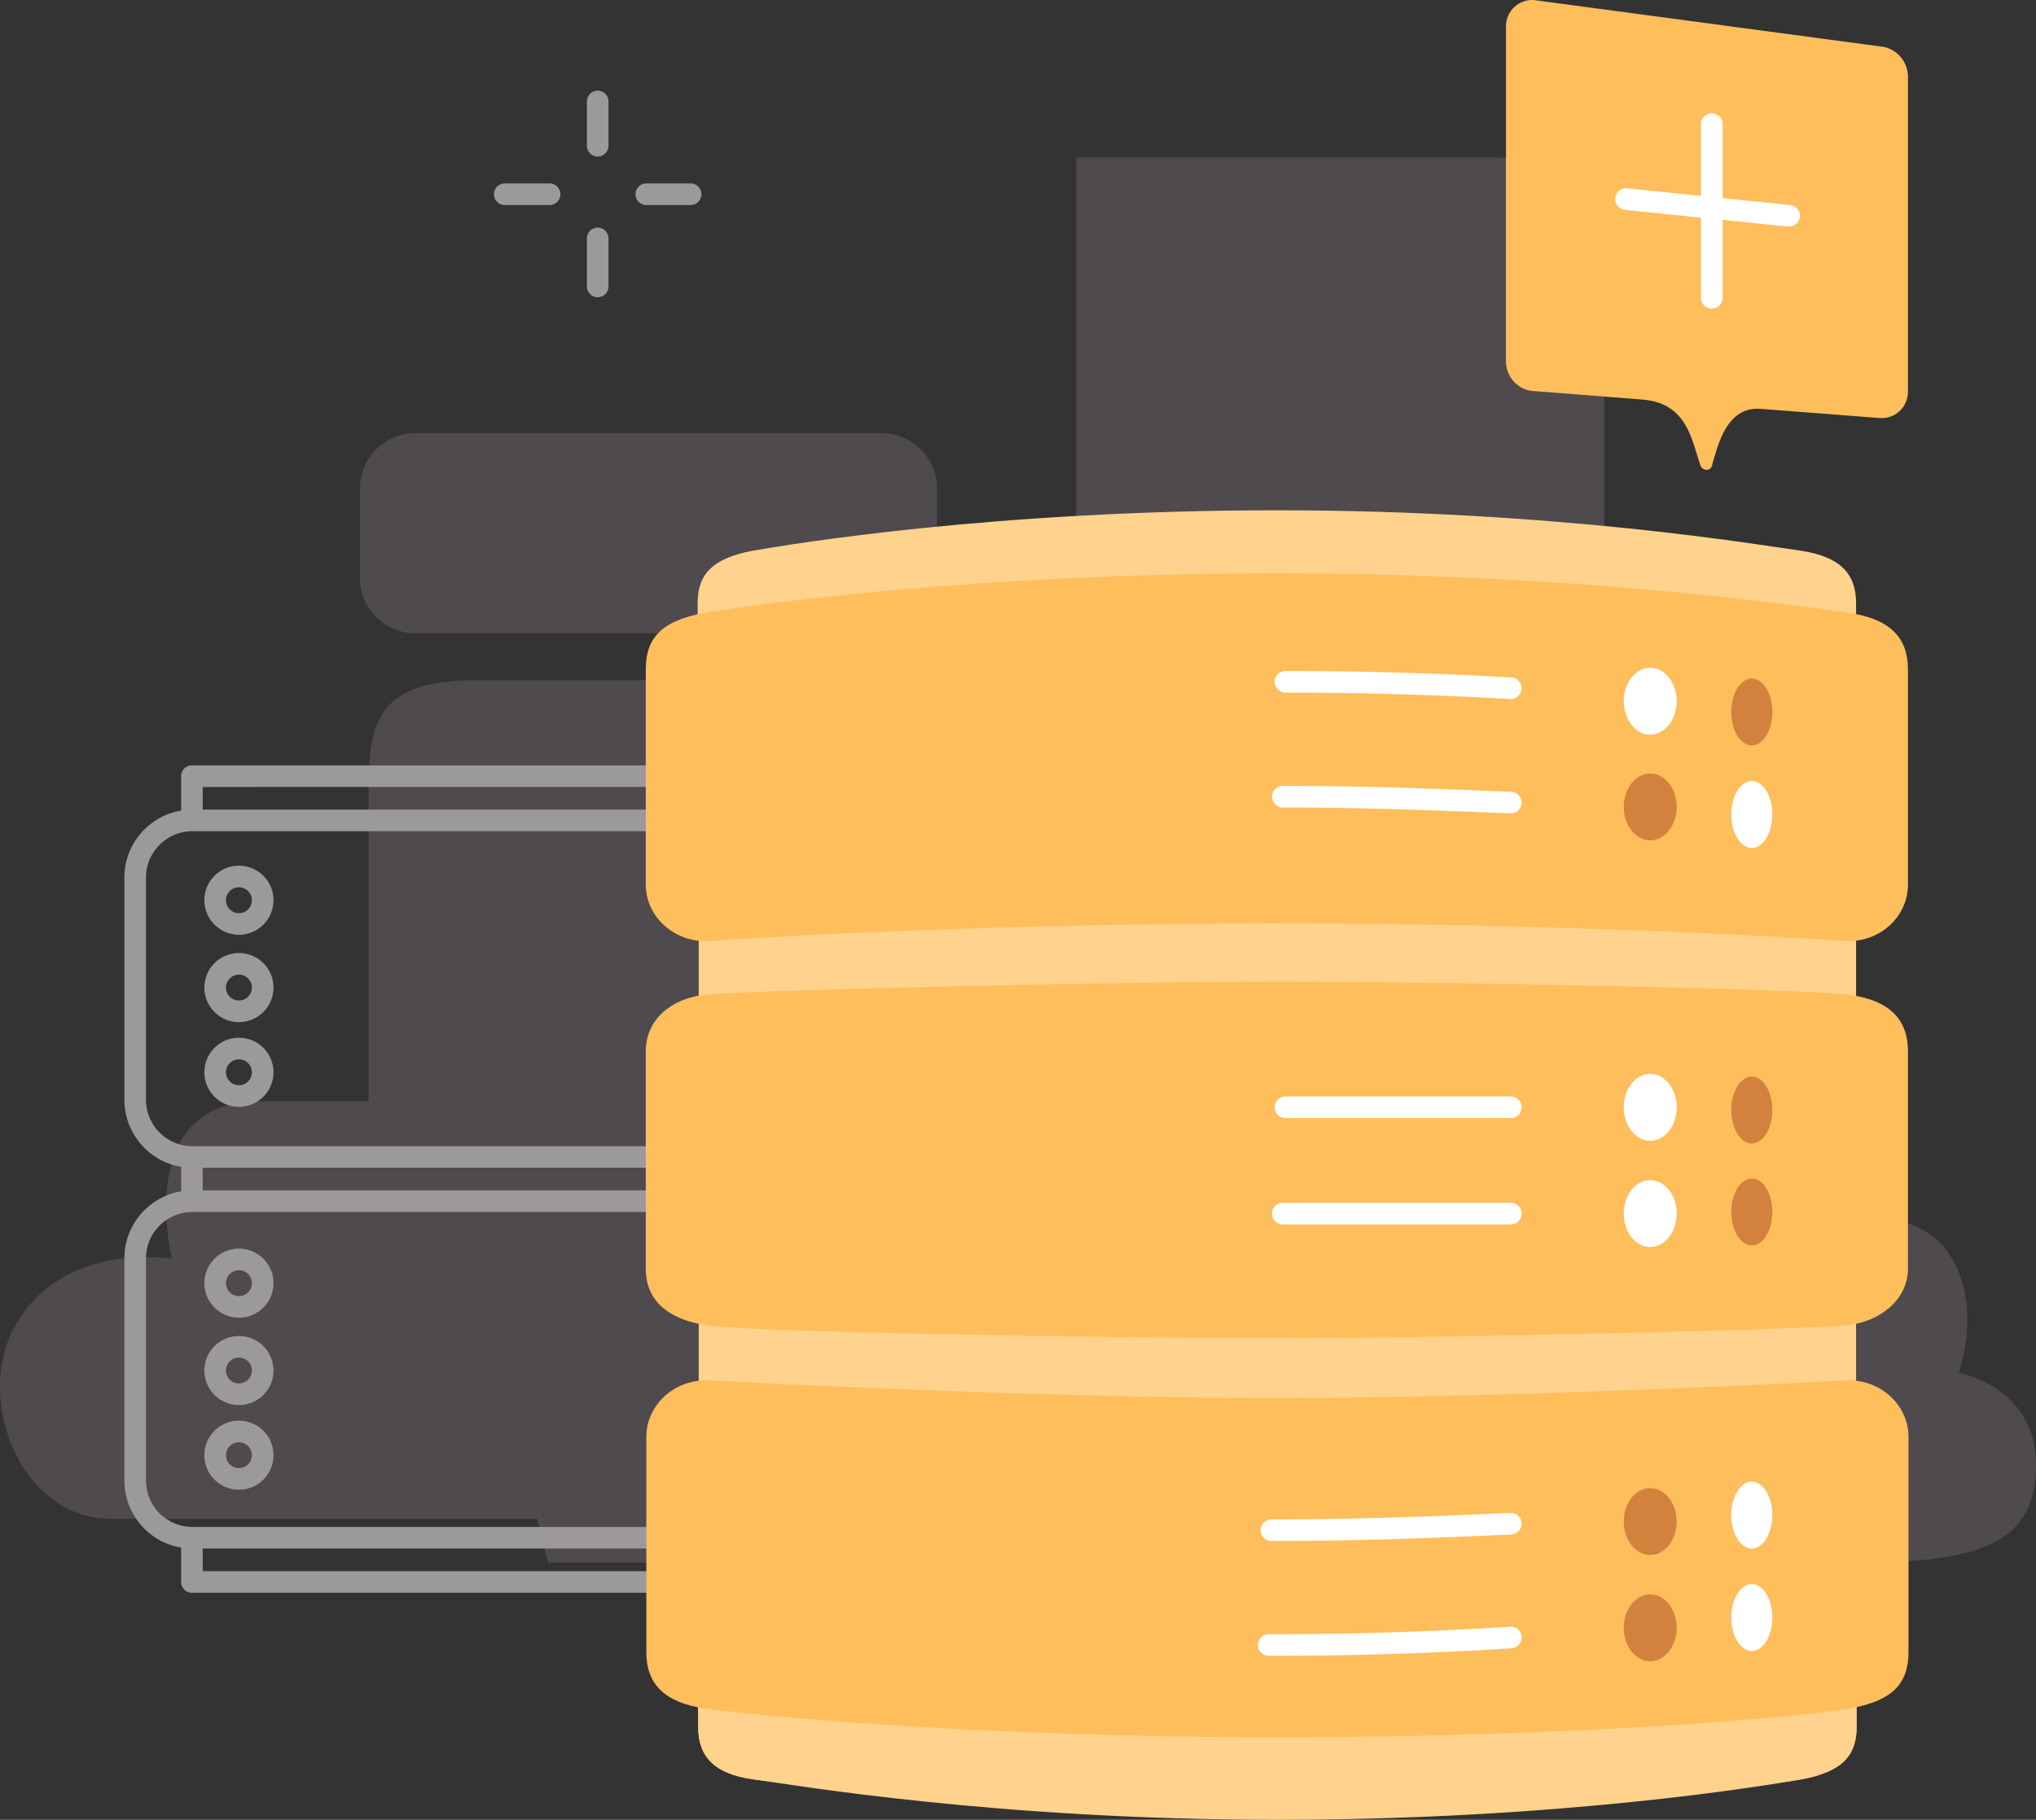 <svg xmlns="http://www.w3.org/2000/svg" width="377" height="337" fill="none" viewBox="0 0 377 337"><rect x="0" y="0" width="377" height="337" fill="#333333" stroke="none"/><path fill="#4E4A4E" d="M163.299 117.269h-86.44c-5.603 0-10.206-4.594-10.206-10.187v-16.68c0-5.593 4.602-10.187 10.205-10.187H163.3c5.603 0 10.205 4.594 10.205 10.187v16.68c0 5.593-4.602 10.187-10.205 10.187"/><path fill="#4E4A4E" d="M99.469 281.266H20.53c-16.908 0-25.612-22.772-17.408-36.355 9.305-15.282 28.714-11.786 28.714-11.786s-7.304-29.164 16.107-29.164h20.31v-56.93c0-12.585.9-21.075 20.01-21.075h111.052V29.175h77.837c11.005 0 19.909 9.688 19.909 21.573v67.418h19.109a13.65 13.65 0 0 1 13.707 13.683v93.086s22.911-3.396 30.314 6.292c7.404 9.689 2.501 22.972 2.501 22.972S377 256.796 377 271.178c0 13.584-8.604 18.178-32.115 18.178H101.47z"/><path fill="#9C999C" fill-rule="evenodd" d="M33.538 143.738a2 2 0 0 1 2-2h142.668a2 2 0 0 1 2 2v6.347c6.049.961 10.605 6.211 10.605 12.43v41.15c0 6.22-4.557 11.469-10.606 12.43v4.504c6.049.961 10.606 6.21 10.606 12.43v41.15c0 6.219-4.556 11.469-10.605 12.43v6.347a2 2 0 0 1-2 2H35.538a2 2 0 0 1-2-2v-6.364c-6-1.002-10.505-6.228-10.505-12.413v-41.15c0-6.286 4.59-11.416 10.505-12.412v-4.539c-6-1.002-10.505-6.228-10.505-12.413v-41.15c0-6.286 4.59-11.416 10.505-12.412zm4 6.19h138.668v-4.19H37.538m-1.918 8.19c-4.705.01-8.587 3.821-8.587 8.587v41.15c0 4.697 3.816 8.587 8.605 8.587h142.568c4.789 0 8.605-3.89 8.605-8.587v-41.15c0-4.697-3.816-8.587-8.605-8.587zm1.918 62.324v4.19h138.667v-4.19zm-1.943 66.514h142.611c4.789 0 8.605-3.89 8.605-8.587v-41.15c0-4.697-3.816-8.587-8.605-8.587H35.638c-4.713 0-8.605 3.814-8.605 8.587v41.15c0 4.683 3.793 8.563 8.562 8.587m140.611 4H37.538v4.19h138.668z" clip-rule="evenodd"/><path fill="#9C999C" fill-rule="evenodd" d="M37.84 166.708a6.4 6.4 0 0 1 6.402-6.395 6.4 6.4 0 0 1 6.402 6.395 6.4 6.4 0 0 1-6.402 6.395 6.4 6.4 0 0 1-6.402-6.395m6.402-2.395a2.4 2.4 0 0 0-2.402 2.395 2.4 2.4 0 0 0 2.402 2.395 2.4 2.4 0 0 0 2.402-2.395 2.4 2.4 0 0 0-2.402-2.395m-6.402 18.574a6.4 6.4 0 0 1 6.402-6.395 6.4 6.4 0 0 1 6.402 6.395 6.4 6.4 0 0 1-6.402 6.394 6.4 6.4 0 0 1-6.402-6.394m6.402-2.395a2.4 2.4 0 0 0-2.402 2.395 2.4 2.4 0 0 0 2.402 2.394 2.4 2.4 0 0 0 2.402-2.394 2.4 2.4 0 0 0-2.402-2.395m-6.402 18.079a6.4 6.4 0 0 1 6.402-6.394 6.4 6.4 0 0 1 6.402 6.394 6.4 6.4 0 0 1-6.402 6.395 6.4 6.4 0 0 1-6.402-6.395m6.402-2.394a2.4 2.4 0 0 0-2.402 2.394 2.4 2.4 0 0 0 2.402 2.395 2.4 2.4 0 0 0 2.402-2.395 2.4 2.4 0 0 0-2.402-2.394m-6.402 41.445a6.4 6.4 0 0 1 6.402-6.395 6.4 6.4 0 0 1 6.402 6.395 6.4 6.4 0 0 1-6.402 6.394 6.4 6.4 0 0 1-6.402-6.394m6.402-2.395a2.4 2.4 0 0 0-2.402 2.395 2.4 2.4 0 0 0 2.402 2.394 2.4 2.4 0 0 0 2.402-2.394 2.4 2.4 0 0 0-2.402-2.395m-6.402 18.575a6.4 6.4 0 0 1 6.402-6.395 6.4 6.4 0 0 1 6.402 6.395 6.4 6.4 0 0 1-6.402 6.394 6.4 6.4 0 0 1-6.402-6.394m6.402-2.395a2.4 2.4 0 0 0-2.402 2.395 2.4 2.4 0 0 0 2.402 2.394 2.4 2.4 0 0 0 2.402-2.394 2.4 2.4 0 0 0-2.402-2.395m-6.402 18.074a6.4 6.4 0 0 1 6.402-6.395 6.4 6.4 0 0 1 6.402 6.395 6.4 6.4 0 0 1-6.402 6.395 6.4 6.4 0 0 1-6.402-6.395m6.402-2.395a2.4 2.4 0 0 0-2.402 2.395 2.4 2.4 0 0 0 2.402 2.395 2.4 2.4 0 0 0 2.402-2.395 2.4 2.4 0 0 0-2.402-2.395" clip-rule="evenodd"/><path fill="#FFD28D" d="M333.479 157.919s-41.82-2.996-97.046-2.996c-55.827 0-97.046 2.996-97.046 2.996-5.603 0-10.205-4.294-10.205-9.688v-36.555c0-5.293 2.701-8.29 10.205-9.688 7.403-1.299 45.021-7.49 97.046-7.49 52.024 0 89.742 6.491 97.046 7.49 7.303 1.099 10.205 4.295 10.205 9.688v36.555c0 5.394-4.503 9.688-10.205 9.688M139.488 273.578s41.819 2.996 97.045 2.996c55.827 0 97.046-2.996 97.046-2.996 5.603 0 10.205 4.294 10.205 9.688v36.555c0 5.294-2.701 8.29-10.205 9.688-7.403 1.299-45.021 7.491-97.046 7.491-52.024 0-89.742-6.492-97.045-7.491-7.304-.999-10.205-4.295-10.205-9.688v-36.555c.1-5.394 4.602-9.688 10.205-9.688"/><path fill="#FFD28D" d="M139.488 273.578s41.819 2.996 97.045 2.996c55.827 0 97.046-2.996 97.046-2.996 5.603 0 10.205 4.294 10.205 9.688v36.555c0 5.294-2.701 8.29-10.205 9.688-7.403 1.299-45.021 5.493-97.046 5.493-52.024 0-89.742-4.494-97.045-5.493-7.304-.999-10.205-4.295-10.205-9.688v-36.555c.1-5.394 4.602-9.688 10.205-9.688"/><path fill="#FFD28D" d="M129.383 148.231h214.301v140.628H129.383z"/><path fill="#FFBE5C" fill-rule="evenodd" d="M342.183 174.299s-45.521-3.296-105.75-3.296c-60.828 0-105.75 3.296-105.75 3.296-6.103 0-11.105-4.694-11.105-10.487v-39.851c0-5.793 2.901-9.089 11.105-10.487 8.204-1.399 49.024-7.291 105.75-7.291 53.767 0 93.422 5.563 104.23 7.079l1.52.212c7.904 1.098 11.106 4.694 11.106 10.487v39.851c0 5.793-4.903 10.487-11.106 10.487m-211.4 81.302s59.728 3.296 105.75 3.296 105.75-3.296 105.75-3.296c6.103 0 11.105 4.694 11.105 10.487v39.852c0 5.792-2.901 9.088-11.105 10.487-8.104 1.398-49.023 5.293-105.75 5.293s-97.746-4.195-105.75-5.293c-7.904-1.099-11.105-4.695-11.105-10.487v-39.852c0-5.793 5.002-10.487 11.105-10.487m105.65-73.811c33.416 0 97.947 1.398 105.75 2.397 7.804.999 11.106 4.694 11.106 10.487v40.251c0 5.793-5.203 9.788-11.106 10.487-6.002.699-72.334 2.397-105.75 2.397s-98.546-1.198-105.75-2.397-11.105-4.694-11.105-10.487v-40.251c0-5.793 4.602-9.788 11.105-10.487s72.335-2.397 105.75-2.397" clip-rule="evenodd"/><path fill="#FFF" d="M305.566 230.93c2.708 0 4.902-2.773 4.902-6.193s-2.194-6.192-4.902-6.192c-2.707 0-4.902 2.772-4.902 6.192s2.195 6.193 4.902 6.193"/><path fill="#D3823D" d="M324.376 230.629c2.099 0 3.801-2.772 3.801-6.192s-1.702-6.193-3.801-6.193-3.802 2.773-3.802 6.193 1.702 6.192 3.802 6.192"/><path fill="#FFF" d="M305.566 211.254c2.708 0 4.902-2.772 4.902-6.192s-2.194-6.193-4.902-6.193c-2.707 0-4.902 2.773-4.902 6.193s2.195 6.192 4.902 6.192"/><path fill="#D3823D" d="M324.376 211.754c2.099 0 3.801-2.772 3.801-6.192s-1.702-6.193-3.801-6.193-3.802 2.773-3.802 6.193 1.702 6.192 3.802 6.192m-18.81 95.882c2.708 0 4.902-2.772 4.902-6.192s-2.194-6.193-4.902-6.193c-2.707 0-4.902 2.773-4.902 6.193s2.195 6.192 4.902 6.192"/><path fill="#FFF" d="M324.376 305.74c2.099 0 3.801-2.773 3.801-6.193s-1.702-6.192-3.801-6.192-3.802 2.772-3.802 6.192 1.702 6.193 3.802 6.193"/><path fill="#D3823D" d="M305.566 287.96c2.708 0 4.902-2.772 4.902-6.192s-2.194-6.193-4.902-6.193c-2.707 0-4.902 2.773-4.902 6.193s2.195 6.192 4.902 6.192"/><path fill="#FFF" d="M324.376 286.763c2.099 0 3.801-2.772 3.801-6.192s-1.702-6.193-3.801-6.193-3.802 2.773-3.802 6.193 1.702 6.192 3.802 6.192"/><path fill="#D3823D" d="M305.566 155.622c2.708 0 4.902-2.772 4.902-6.192s-2.194-6.193-4.902-6.193c-2.707 0-4.902 2.773-4.902 6.193s2.195 6.192 4.902 6.192"/><path fill="#FFF" d="M324.376 157.021c2.099 0 3.801-2.773 3.801-6.193s-1.702-6.192-3.801-6.192-3.802 2.772-3.802 6.192 1.702 6.193 3.802 6.193m-18.81-20.975c2.708 0 4.902-2.772 4.902-6.192s-2.194-6.193-4.902-6.193c-2.707 0-4.902 2.773-4.902 6.193s2.195 6.192 4.902 6.192"/><path fill="#D3823D" d="M324.376 138.044c2.099 0 3.801-2.772 3.801-6.192s-1.702-6.193-3.801-6.193-3.802 2.773-3.802 6.193 1.702 6.192 3.802 6.192"/><path fill="#FFF" fill-rule="evenodd" d="M236.034 126.258a2 2 0 0 1 2-2c15.749 0 29.895.501 41.837 1.202a2 2 0 0 1-.235 3.993 714 714 0 0 0-41.602-1.195 2 2 0 0 1-2-2m-.501 21.274a2 2 0 0 1 2-2c15.412 0 29.833.59 41.965 1.086l.337.014a2 2 0 1 1-.163 3.997l-.313-.013c-12.144-.497-26.497-1.084-41.826-1.084a2 2 0 0 1-2-2m.502 57.528a2 2 0 0 1 2-2h41.719a2 2 0 1 1 0 4h-41.719a2 2 0 0 1-2-2m-.501 19.679a2 2 0 0 1 2-2h42.22a2 2 0 1 1 0 4h-42.22a2 2 0 0 1-2-2m46.218 57.341a2 2 0 0 1-1.91 2.086c-13.508.6-27.453 1.201-44.409 1.201a2 2 0 1 1 0-4c16.859 0 30.727-.597 44.232-1.197a2 2 0 0 1 2.087 1.91m-.002 21.033a2 2 0 0 1-1.869 2.124c-12.544.801-27.794 1.402-44.948 1.402a2 2 0 1 1 0-4c17.062 0 32.226-.597 44.693-1.394a2 2 0 0 1 2.124 1.868" clip-rule="evenodd"/><path fill="#9C999C" fill-rule="evenodd" d="M110.674 16.79a2 2 0 0 1 2 2v8.19a2 2 0 0 1-4 0v-8.19a2 2 0 0 1 2-2M91.466 35.969a2 2 0 0 1 2-2h8.304a2 2 0 0 1 0 4h-8.304a2 2 0 0 1-2-2m26.212 0a2 2 0 0 1 2-2h8.204a2 2 0 1 1 0 4h-8.204a2 2 0 0 1-2-2m-7.004 6.188a2 2 0 0 1 2 2v8.89a2 2 0 1 1-4 0v-8.89a2 2 0 0 1 2-2" clip-rule="evenodd"/><path fill="#FFBE5C" d="m348.186 8.602-64.13-8.59c-2.801-.2-5.202 1.998-5.202 4.895V66.93c0 2.896 2.301 5.393 5.202 5.493l20.41 1.598c8.003.799 8.804 7.59 10.405 12.185.4.999 1.8 1.099 2.101.1 1.2-4.195 2.801-11.086 9.104-10.587l22.01 1.698c2.802.2 5.203-1.998 5.203-4.894V14.195c0-2.896-2.301-5.393-5.103-5.593"/><path fill="#FFF" d="M318.972 22.984a2 2 0 0 0-4 0zm-4 32.161a2 2 0 1 0 4 0zm-13.704-20.268a2 2 0 0 0-.408 3.979zm29.806 7.075a2 2 0 0 0 .408-3.98zm-16.102-18.968v32.161h4v-32.16zM300.86 38.856l30.214 3.096.408-3.98-30.214-3.095z"/></svg>